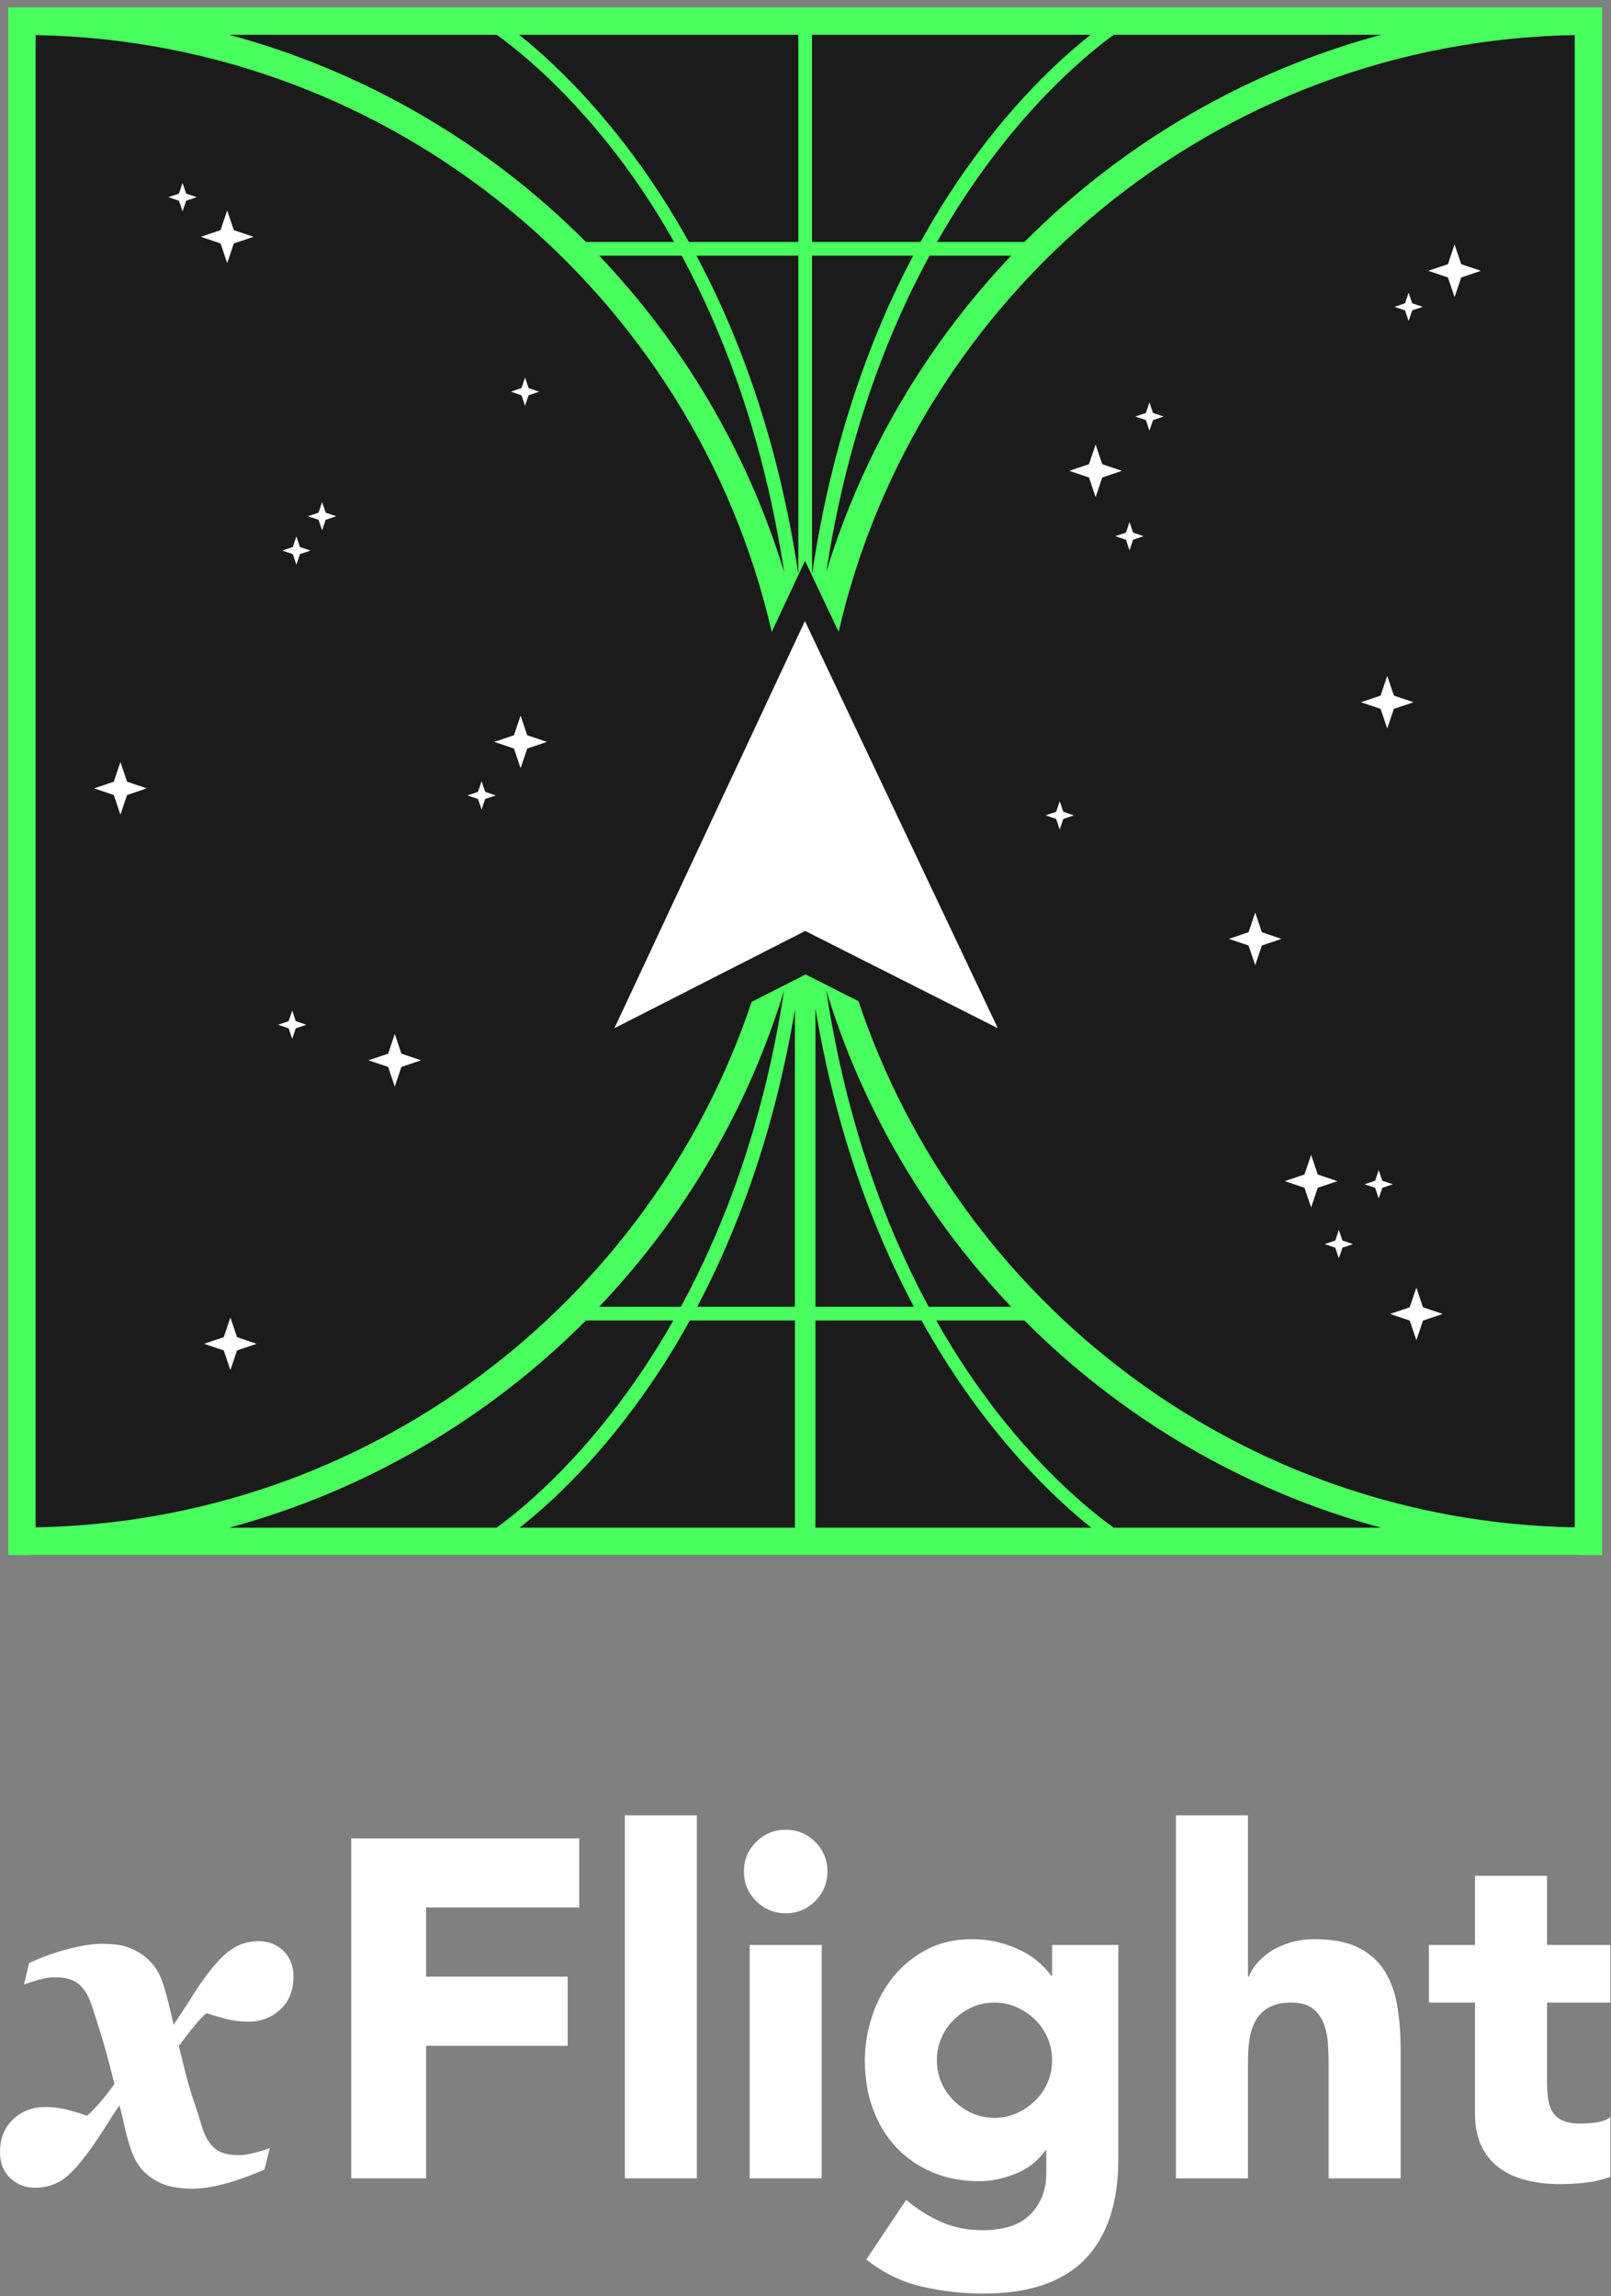 <svg xmlns="http://www.w3.org/2000/svg" width="160" height="228" fill="none" viewBox="0 0 160 228">
    <rect x="0" y="0" width="160" height="228" fill="#808080" stroke="none"/>
    <path fill="#1B1B1B" d="M3 2.389H157V154.389H3z"/>
    <path fill="#49FF5E" fill-rule="evenodd" d="M156.398 151.649c-33.111-.582-61.142-22.316-71.134-52.24l-5.26-2.656-5.356 2.729c-10.014 29.887-38.024 51.585-71.108 52.167V3.484c35.648.628 65.407 25.772 73.108 59.259l.63-1.348 2.674-5.713 2.7 5.7.64 1.35c7.705-33.481 37.461-58.62 73.106-59.248V151.65zm-45.784.035c-2.439-1.743-8.446-6.553-14.409-15.36-1.055-1.56-2.14-3.299-3.223-5.216h8.76c9.672 9.701 21.837 16.909 35.443 20.576h-26.571zM82.051 98.302c3.634 11.913 10.003 22.639 18.381 31.447H92.23c-4.14-7.67-8.138-18.034-10.18-31.447zm8.718 31.447h-9.78v-29.606c2.035 12.151 5.689 21.927 9.78 29.606zm-9.78 21.935v-20.576H91.52c6.192 11.112 13.149 17.621 16.865 20.576H80.988zm-2.04-21.935h-9.703c3.901-7.381 7.625-17.122 9.703-29.505v29.505zm0 21.935H51.604c3.003-2.355 8.075-6.968 13.206-14.528 1.21-1.785 2.46-3.801 3.701-6.048H78.95v20.576zm-19.442-21.935c8.365-8.797 14.729-19.507 18.365-31.401-2.001 13.09-5.907 23.421-10.25 31.401h-8.115zm-36.755 21.935c13.606-3.667 25.771-10.875 35.443-20.576h8.68c-6.93 12.179-14.709 18.519-17.56 20.576H22.751zM49.325 3.45c2.44 1.744 8.446 6.554 14.407 15.36 1.056 1.56 2.141 3.299 3.224 5.216h-8.76C48.522 14.325 36.357 7.116 22.751 3.45h26.573zm28.561 53.382c-3.634-11.913-10.003-22.639-18.38-31.447h8.202c4.14 7.67 8.138 18.034 10.178 31.447zm-8.718-31.447h10.12v31.63c-1.953-13.108-5.8-23.525-10.12-31.63zM79.288 3.45v20.576H68.418C62.225 12.913 55.267 6.405 51.553 3.45h27.736zm1.36 21.935h10.044c-4.125 7.802-8.051 18.243-10.044 31.654V25.385zm0-21.935h27.686c-3.002 2.356-8.076 6.967-13.207 14.528-1.21 1.784-2.46 3.801-3.701 6.048H80.647V3.45zm19.784 21.935c-8.367 8.797-14.73 19.507-18.367 31.401 2.002-13.09 5.908-23.421 10.25-31.4h8.117zM137.185 3.45c-13.606 3.666-25.771 10.875-35.443 20.576h-8.68c6.93-12.179 14.709-18.519 17.561-20.576h26.562zM.821 154.402h158.294V.732H.821v153.67z" clip-rule="evenodd"/>
    <path fill="#fff" fill-rule="evenodd" d="M11.3 77.615l.66-1.952.66 1.953 1.953.66-1.953.66-.66 1.952-.66-1.952-1.953-.66 1.953-.66zM38.548 104.616l.66-1.953.66 1.953 1.952.66-1.953.66-.66 1.953-.66-1.953-1.952-.66 1.953-.66zM51.044 73.002l.66-1.952.66 1.952 1.953.66-1.953.66-.66 1.953-.66-1.953-1.953-.66 1.953-.66zM21.903 22.85l.66-1.952.66 1.953 1.954.66-1.953.66-.66 1.952-.66-1.952-1.954-.66 1.953-.66zM22.22 132.765l.66-1.953.66 1.953 1.952.66-1.952.659-.66 1.953-.66-1.953-1.953-.659 1.953-.66zM28.665 101.392l.354-1.051.356 1.051 1.05.355-1.05.354-.356 1.051-.354-1.051-1.05-.354 1.05-.355zM47.475 78.622l.355-1.051.355 1.05 1.05.356-1.05.355-.355 1.05-.355-1.05-1.051-.355 1.05-.355zM31.636 50.902l.354-1.05.356 1.05 1.05.355-1.05.355-.356 1.05-.354-1.05-1.051-.355 1.05-.355zM139.545 30.111l.355-1.05.356 1.05 1.05.355-1.05.355-.356 1.051-.355-1.05-1.051-.356 1.051-.355zM51.791 38.534l.355-1.05.356 1.05 1.05.355-1.05.355-.356 1.05-.355-1.05-1.05-.355 1.05-.355zM17.775 19.222l.355-1.051.355 1.05 1.051.356-1.05.355-.356 1.05-.355-1.05-1.05-.355 1.05-.355zM140.01 129.799l.659-1.953.66 1.953 1.953.66-1.953.66-.66 1.953-.659-1.953-1.953-.66 1.953-.66zM129.556 116.615l.66-1.953.66 1.953 1.953.66-1.953.659-.66 1.953-.66-1.953-1.953-.659 1.953-.66zM108.153 46.09l.66-1.953.66 1.953 1.954.66-1.954.66-.66 1.952-.66-1.953-1.953-.66 1.953-.66zM137.117 69.064l.66-1.953.66 1.953 1.953.66-1.953.66-.66 1.953-.66-1.953-1.953-.66 1.953-.66zM143.804 26.229l.66-1.953.66 1.953 1.953.66-1.953.66-.66 1.953-.66-1.954-1.953-.66 1.953-.659zM124.004 92.559l.659-1.953.661 1.953 1.952.66-1.952.66-.661 1.953-.659-1.953-1.953-.66 1.953-.66zM111.825 52.881l.355-1.05.356 1.05 1.05.355-1.05.355-.356 1.051-.355-1.05-1.051-.356 1.051-.355zM104.895 80.602l.355-1.051.354 1.05 1.051.356-1.051.355-.354 1.05-.355-1.05-1.051-.355 1.051-.355zM29.08 54.311l.355-1.05.355 1.05 1.05.355-1.05.355-.355 1.05-.355-1.05-1.05-.355 1.05-.355zM136.574 117.232l.355-1.051.356 1.051 1.05.354-1.05.355-.356 1.051-.355-1.051-1.051-.355 1.051-.354zM113.805 41.002l.354-1.05.356 1.05 1.05.355-1.05.355-.356 1.05-.354-1.05-1.051-.355 1.051-.355zM132.615 123.172l.355-1.051.355 1.051 1.05.355-1.05.355-.355 1.051-.355-1.051-1.051-.355 1.051-.355zM34.882 182.529h22.646v6.866h-15.21v6.865h14.066v6.866H42.318v13.16h-7.436v-33.757zM62.058 216.286h7.151v-36.045h-7.151v36.045zM74.456 216.286h7.151v-23.172h-7.151v23.172zm-.574-30.467c0-1.145.406-2.122 1.216-2.932.81-.811 1.79-1.215 2.934-1.215 1.144 0 2.12.404 2.93 1.215.81.81 1.216 1.787 1.216 2.932 0 1.144-.406 2.121-1.215 2.934-.81.809-1.787 1.215-2.931 1.215-1.145 0-2.124-.406-2.934-1.215-.81-.813-1.216-1.79-1.216-2.934zM93.047 204.557c0 .762.142 1.486.43 2.169.286.685.69 1.287 1.215 1.813.526.523 1.129.945 1.81 1.263.686.316 1.44.476 2.265.476.797 0 1.543-.16 2.244-.476.699-.318 1.309-.74 1.835-1.263.525-.526.929-1.128 1.216-1.813.286-.683.43-1.407.43-2.169 0-.763-.144-1.484-.43-2.169-.287-.682-.691-1.288-1.216-1.811-.526-.526-1.136-.947-1.835-1.264-.701-.318-1.447-.477-2.244-.477-.825 0-1.58.159-2.264.477-.682.317-1.285.738-1.81 1.264-.527.523-.93 1.129-1.217 1.811-.287.685-.43 1.406-.43 2.169zm18.024 9.775c0 4.386-1.105 7.715-3.314 9.987-2.211 2.273-5.572 3.409-10.086 3.409-2.065 0-4.099-.23-6.101-.69-2.004-.462-3.846-1.36-5.532-2.694l3.958-5.913c1.113.921 2.28 1.654 3.504 2.193 1.224.541 2.567.812 4.03.812 2.194 0 3.805-.533 4.837-1.598 1.033-1.065 1.55-2.424 1.55-4.078v-2.24h-.094c-.826 1.114-1.851 1.9-3.075 2.36-1.224.462-2.376.693-3.456.693-1.718 0-3.276-.295-4.673-.882-1.399-.589-2.6-1.415-3.6-2.479-1.001-1.065-1.774-2.329-2.312-3.792-.542-1.463-.81-3.066-.81-4.816 0-1.526.244-3.018.738-4.481.49-1.463 1.192-2.75 2.097-3.862.906-1.113 2.01-2.011 3.314-2.693 1.303-.685 2.782-1.027 4.433-1.027 1.017 0 1.95.114 2.79.334.842.224 1.598.51 2.265.858.67.35 1.24.741 1.717 1.168.476.43.858.853 1.145 1.264h.096v-3.051h6.579v21.218zM123.944 180.241v16.02h.096c.156-.444.427-.89.809-1.336.383-.443.842-.841 1.384-1.192.538-.348 1.173-.634 1.905-.858.731-.22 1.527-.334 2.384-.334 1.812 0 3.274.279 4.386.836 1.113.555 1.981 1.328 2.599 2.312.619.986 1.042 2.146 1.265 3.481.222 1.335.334 2.782.334 4.338v12.778h-7.152v-11.347c0-.669-.024-1.359-.072-2.073-.048-.717-.191-1.375-.429-1.981-.24-.602-.603-1.096-1.097-1.476-.494-.382-1.201-.573-2.122-.573-.92 0-1.67.167-2.24.501-.574.332-1.009.778-1.312 1.333-.302.557-.502 1.187-.595 1.885-.096.698-.143 1.431-.143 2.193v11.538h-7.152v-36.045h7.152zM159.938 198.836h-6.292v7.723c0 .637.029 1.215.096 1.742.061.522.204.977.427 1.358.223.38.566.674 1.025.882.461.207 1.072.311 1.837.311.38 0 .881-.04 1.5-.12.622-.079 1.088-.263 1.407-.549v5.959c-.793.287-1.62.478-2.479.574-.858.095-1.7.144-2.525.144-1.21 0-2.323-.128-3.34-.383s-1.906-.661-2.668-1.216c-.765-.555-1.36-1.28-1.789-2.169-.428-.889-.643-1.97-.643-3.242v-11.014h-4.577v-5.721h4.577v-6.866h7.152v6.866h6.292v5.721zM29.15 196.253c0 1.367-.436 2.455-1.309 3.265-.871.81-1.935 1.216-3.19 1.216-.758 0-1.498-.096-2.23-.284-.731-.189-1.363-.377-1.897-.565-.252.172-.621.549-1.107 1.13-.488.582-1.038 1.29-1.652 2.125.567 2.405 1.02 4.114 1.366 5.129.345 1.014.674 2.038.987 3.077.266.827.662 1.473 1.18 1.94.517.467 1.335.701 2.452.701.41 0 .918-.077 1.532-.236.614-.157 1.118-.314 1.51-.47l-.517 2.134c-1.556.664-2.918 1.147-4.08 1.447-1.164.3-2.199.452-3.112.452-.658 0-1.312-.064-1.957-.189-.643-.128-1.232-.353-1.765-.685-.585-.345-1.075-.778-1.476-1.296-.401-.52-.74-1.242-1.025-2.171-.19-.581-.364-1.24-.52-1.981-.16-.738-.316-1.391-.476-1.956-.456.674-.786 1.178-.99 1.508-.205.331-.504.794-.897 1.391-1.242 1.903-2.32 3.26-3.23 4.07-.914.809-2.005 1.213-3.28 1.213-.958 0-1.776-.322-2.453-.966C.34 215.606 0 214.765 0 213.729c0-1.398.438-2.503 1.311-3.315.873-.81 1.941-1.214 3.2-1.214.756 0 1.48.09 2.174.271.693.181 1.346.382 1.96.603.235-.189.602-.561 1.098-1.11.497-.55 1.036-1.235 1.62-2.052-.523-2.105-.95-3.693-1.285-4.763-.332-1.07-.672-2.132-1.022-3.186-.282-.838-.69-1.49-1.227-1.951-.533-.459-1.335-.69-2.405-.69-.47 0-.998.084-1.58.249-.581.165-1.07.319-1.463.46l.52-2.135c1.414-.631 2.754-1.107 4.017-1.423 1.267-.316 2.324-.475 3.173-.475.77 0 1.428.055 1.978.164.552.112 1.133.346 1.747.71.562.344 1.053.78 1.47 1.308.417.525.76 1.245 1.028 2.156.191.629.366 1.282.526 1.959.16.677.294 1.258.405 1.744.33-.502.672-1.022 1.025-1.555.353-.534.656-1.007.909-1.416 1.21-1.903 2.294-3.268 3.252-4.09.958-.827 2.043-1.241 3.255-1.241.99 0 1.813.327 2.474.98.661.654.99 1.498.99 2.536zM99.1 102.09l-19.127-9.657-18.951 9.657 18.921-40.427L99.1 102.09z" clip-rule="evenodd"/>
</svg>
